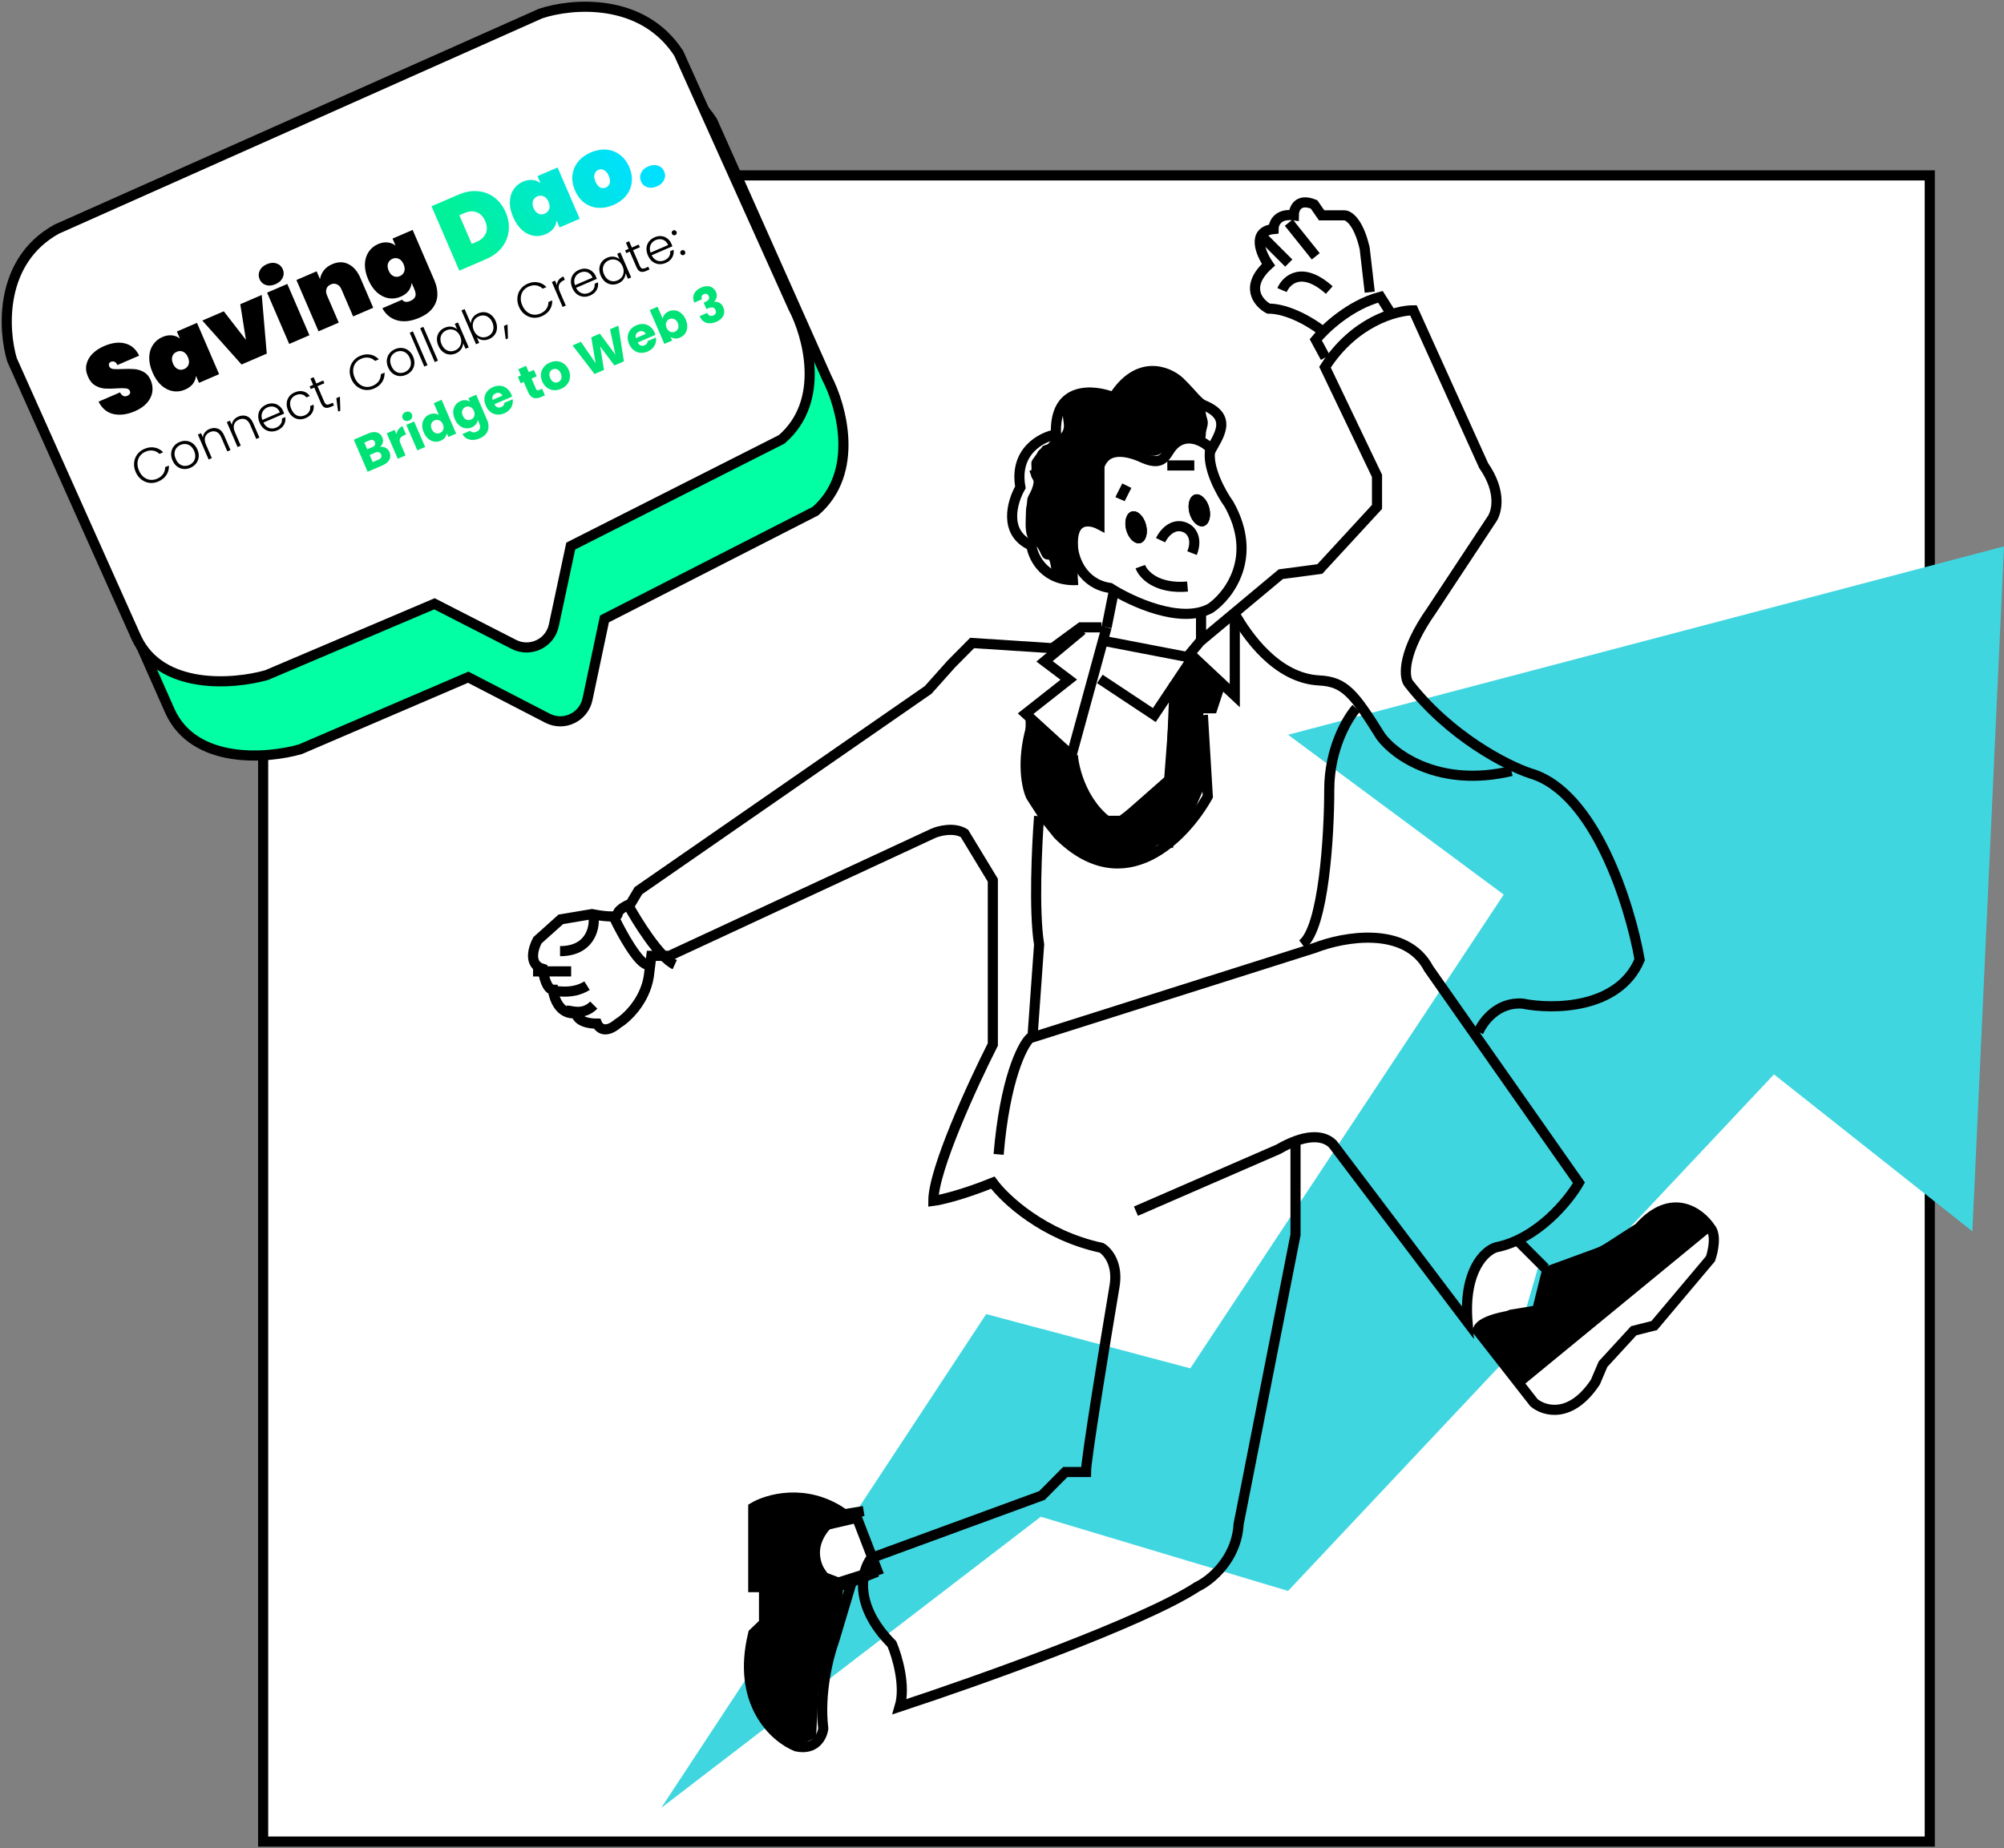 <svg width="297" height="274" viewBox="0 0 297 274" fill="none" xmlns="http://www.w3.org/2000/svg">
<rect x="0" y="0" width="297" height="274" fill="#808080" stroke="none"/>
<path d="M286 26H39V273H286V26Z" fill="white" stroke="black" stroke-width="1.5"/>
<path d="M146.152 194.808L98 268L154.248 224.846L190.895 235.846L262.91 159.269L292.313 182.538L297 81L190.895 108.923L222.854 132.615L176.407 202.846L146.152 194.808Z" fill="#40D6E0"/>
<path d="M44.507 111.073L69.389 100.392L81.149 106.47C83.568 107.721 86.507 106.318 87.073 103.642L89.586 91.749L120.851 75.769C127.443 70.028 124.728 60.222 122.547 56.037L105.582 17.96C100.153 9.546 89.694 10.486 85.143 12.008L13.403 44.296C4.872 49.058 5.432 59.325 6.779 63.864L25.198 105.447C28.818 113.339 39.579 112.486 44.507 111.073Z" fill="#02FFA4" stroke="black" stroke-width="1.5"/>
<path d="M39.507 100.082L64.389 89.507L76.149 95.525C78.568 96.763 81.507 95.374 82.073 92.725L84.586 80.949L115.851 65.127C122.443 59.444 119.728 49.735 117.547 45.591L100.582 7.892C95.153 -0.439 84.694 0.492 80.143 1.999L8.404 33.966C-0.128 38.681 0.432 48.847 1.779 53.341L20.198 94.511C23.818 102.326 34.579 101.481 39.507 100.082Z" fill="white" stroke="black" stroke-width="1.5"/>
<path d="M130 232.778L127 225L120.667 226.482L119 229.444L123 235L130 232.778Z" fill="white" stroke="black" stroke-width="1.5"/>
<path d="M120.579 222.733L124.631 224.565L122.053 226.03L120.579 228.228L120.947 232.99L125 235.189L124.631 238.485L121.315 250.208L120.947 257.535L118 259L114.316 256.436L111 251.308L111.369 243.248L113.211 241.05V235.555L111.369 235.189V223.832L114.684 222L120.579 222.733Z" fill="black"/>
<path d="M228 187.714L224.7 184L219.567 185.857L217 193.286L217.733 197L226.167 194.028L228 187.714Z" fill="white"/>
<path d="M253 182L225 205" stroke="black" stroke-width="1.5"/>
<path d="M201 105C199.666 106.506 197 111.022 197 117.043C197 123.692 196.2 137.592 193 140" stroke="black" stroke-width="1.5"/>
<path d="M154 121C153.667 125.271 153.2 135.054 154 140.024L153 154" stroke="black" stroke-width="1.5"/>
<path d="M183 91C184.772 94.159 189.15 100.556 195.528 100.872C199.324 101.06 200.691 102.846 204.639 109.164C206.663 111.929 213.37 116.825 224 114.298" stroke="black" stroke-width="1.5"/>
<path d="M174 101L175.313 105H179.687L181 101" stroke="black" stroke-width="1.5"/>
<path d="M174 106L173.273 115.6L166 122" stroke="black" stroke-width="1.5"/>
<path d="M178.272 106L179 118.06C175.726 123.964 166.702 133.662 156.806 123.713L154.987 121.452L152.803 118.06C152.197 116.804 151.348 113.01 152.803 107.885" stroke="black" stroke-width="1.5"/>
<path d="M159 112C159.244 114.839 161.122 121.056 166.683 123.207L174 125" stroke="black" stroke-width="1.5"/>
<path d="M163 100.647L171.077 106L176.846 97.353L183 103.118V92" stroke="black" stroke-width="1.5"/>
<path d="M196.42 53L195 50.375C196.301 48.75 200.039 45.2 204.58 44L206 46.25" stroke="black" stroke-width="1.5"/>
<path d="M195.87 49C194.494 47.916 190.991 45.748 187.989 45.748C186.488 44.934 184.387 42.495 187.989 39.242C186.863 37.616 185.437 34.282 188.74 33.957C188.74 33.144 189.34 31.599 191.742 31.924C191.742 30.976 192.342 29.322 194.744 30.298L195.87 31.924H199.247C199.873 31.924 201.348 32.9 202.249 36.803L203 43.308" stroke="black" stroke-width="1.5"/>
<path d="M187 35L191 39" stroke="black" stroke-width="1.5"/>
<path d="M191 33L195 38" stroke="black" stroke-width="1.5"/>
<path d="M190 43C190.648 41.491 192.955 39.378 197 43" stroke="black" stroke-width="1.5"/>
<path d="M178 91V95" stroke="black" stroke-width="1.5"/>
<path d="M219.107 153C219.75 151.466 221.959 148.474 225.659 148.781C230.155 149.676 239.917 149.625 243 142.261C241.587 134.208 236.371 117.409 226.814 114.649C223.346 113.498 214.868 109.203 208.702 101.225C208.06 100.203 207.855 96.624 212.171 90.487L221.034 77.064C221.805 76.042 222.653 72.999 219.878 69.011L209.473 46C206.904 46 200.687 47.687 196.371 54.437L204.078 70.545V75.147L195.6 84.351L189.819 85.118L177.873 95.089L175.946 97.39L164 95.089" stroke="black" stroke-width="1.5"/>
<path d="M179.234 67.136C180.452 64.781 182.887 61.92 178.422 60.07C177.475 59.677 176.799 58.499 174.769 56.536C173.011 54.966 168.6 53.239 165.029 58.892C162.052 57.714 156.18 57.164 156.505 64.388C154.341 64.781 150.255 66.901 151.229 72.24C150.011 74.333 148.631 78.992 152.853 80.877C153.123 82.709 154.882 86.294 159.752 85.981" stroke="black" stroke-width="1.5"/>
<path d="M168.349 179.548L189.464 170.366C193.15 168.223 195.991 168.071 197.527 169.601L217.491 196C216.877 188.348 220.051 185.415 221.715 184.905C227.857 183.68 232.465 178.018 234 175.34L211.732 143.584C208.354 137.156 199.063 138.866 194.84 140.524L152.607 153.914C151.455 155.062 148.922 160.112 148 171.131" stroke="black" stroke-width="1.5"/>
<path d="M128 224L122 225" stroke="black" stroke-width="1.5"/>
<path d="M130 233L125 235" stroke="black" stroke-width="1.5"/>
<path d="M122.01 233.761C118.818 229.191 122.542 225.51 124.803 224.241C119.377 220.586 113.764 222.21 111.636 223.48V235.284H113.232V240.615L111.636 242.138C109.083 252.496 114.829 257.623 118.02 258.892C120.893 259.502 121.877 257.37 122.01 256.227C121.372 251.048 122.808 245.438 123.606 243.281L126 235.284L122.01 233.761Z" stroke="black" stroke-width="1.5"/>
<path d="M162.942 69.098C164.117 65.711 168.035 67.216 169.602 67.969C172.344 69.098 172.736 67.518 173.52 66.464C175.478 63.83 178.351 65.335 179.396 66.464C178.769 69.174 180.963 73.112 182.138 74.743C186.527 82.57 182.138 88.29 179.396 90.171C175.008 92.58 167.643 89.168 164.509 87.161C160.434 86.559 159.155 82.896 159.024 81.14C158.711 76.624 161.506 77.001 162.942 77.753V72.861V69.098Z" stroke="black" stroke-width="1.5"/>
<path d="M160.4 93.388L154.801 98.041L158.4 100.755L152 105.796L158.801 112L164 93" stroke="black" stroke-width="1.5"/>
<path d="M79 144H84.647M81.353 146.823C82.294 146.823 84.741 147.53 87 146.117" stroke="black" stroke-width="1.5"/>
<path d="M84 149.8C84.667 149.8 86.4 150.6 88 149" stroke="black" stroke-width="1.5"/>
<path d="M91 136C92.111 138.334 94.667 143 96 143" stroke="black" stroke-width="1.5"/>
<path d="M93 134C94.4 136.571 97.759 141.971 100 143" stroke="black" stroke-width="1.5"/>
<path d="M87.98 136C88.145 137.667 87.381 141 83 141" stroke="black" stroke-width="1.5"/>
<path d="M165 88L164 93" stroke="black" stroke-width="1.5"/>
<path d="M163.244 93H160.177L155.959 96.092L144.073 95.319L141.006 98.411L137.556 102.276L94.614 132.034L93.464 133.966C92.825 134.224 91.546 134.894 91.546 135.512C91.546 136.131 88.991 135.77 87.713 135.512L83.112 136.285L79.662 139.377C79.023 140.537 78.281 143.01 80.428 143.628C80.556 144.659 81.042 146.72 81.962 146.72C82.09 148.008 82.959 150.508 85.412 150.198C85.412 150.714 86.026 151.744 88.479 151.744C88.736 152.388 89.706 153.29 91.546 151.744C92.825 150.971 95.534 148.498 96.148 144.788L96.531 141.696H99.215L138.323 123.531C139.217 123.145 141.39 122.604 142.924 123.531L147.141 130.488V154.836C144.202 160.633 138.323 173.387 138.323 178.024C139.345 177.895 142.54 177.174 147.141 175.319C148.93 177.766 154.656 183.126 163.244 184.981C164.139 185.496 165.775 187.377 165.161 190.778C163.755 199.151 160.944 216.362 160.944 218.217H157.877L154.426 221.695L129.121 230.971C127.715 232.774 126.36 237.85 132.188 243.724C132.955 245.528 134.259 249.908 133.338 253C144.713 249.264 169.455 240.478 177.431 235.222C179.347 234.32 183.258 231.203 183.565 225.947L192 183.048V168.749" stroke="black" stroke-width="1.5"/>
<path d="M225 184L229 188" stroke="black" stroke-width="1.5"/>
<path d="M242.883 182.03C247.735 176.543 251.981 179.743 253.497 182.03C254.408 183.092 253.877 185.52 253.497 186.601L245.158 196.508L242.124 197.271L237.576 202.223L236.438 204.891C232.799 210.377 228.856 209.209 227.34 207.939L219 197.271C219.303 195.441 224.939 194.73 227.719 194.603L229.235 188.507L237.576 185.459L242.883 182.03Z" stroke="black" stroke-width="1.5"/>
<path d="M178.524 65.213C178.433 65.397 178.054 65.938 177.868 65.983C177.37 65.716 176.722 65.381 176.198 65.099C175.934 64.957 175.444 64.977 175.154 65.025C174.633 65.111 174.291 65.512 173.84 65.762C173.444 65.981 173.142 66.192 172.829 66.528C172.552 66.826 172.288 67.093 171.942 67.29C171.218 67.703 170.481 67.565 169.699 67.522C169.367 67.504 169.053 67.33 168.722 67.33C168.465 67.33 168.146 67.295 167.887 67.262C167.308 67.189 166.789 67.009 166.195 67.009C165.754 67.009 165.332 67.02 164.896 67.07C164.526 67.111 163.918 67.189 163.723 67.586C163.113 68.833 163.081 70.317 163.081 71.704C163.081 72.631 163.021 73.568 163.021 74.484C163.021 75.223 162.734 76.04 162.544 76.742C162.445 77.11 162.362 77.609 162.187 77.939C162.131 78.045 161.752 77.911 161.65 77.911C161.235 77.911 160.856 77.719 160.431 77.719C159.919 77.719 159.617 78.14 159.431 78.617C159.309 78.926 159.418 79.284 159.441 79.603C159.482 80.215 159.503 80.824 159.503 81.438C159.503 82.488 159.53 83.485 159.669 84.516C159.682 84.612 159.762 85.504 159.649 85.539C159.443 85.602 159.185 85.772 159 85.899C158.846 86.004 158.677 86.022 158.49 85.977C158.097 85.883 157.693 85.812 157.311 85.685C156.981 85.575 156.562 85.602 156.257 85.414C155.76 85.109 155.728 82.956 155.403 82.956C154.333 82.956 154.399 82.064 153.793 81.21C153.582 80.914 153.213 80.686 152.915 80.508C152.604 80.323 152.441 79.975 152.302 79.642C151.832 78.519 152.051 76.931 152.051 75.745C152.051 75.234 152.23 74.733 152.23 74.224C152.23 73.668 152.729 73.037 152.912 72.531L152.917 72.517C153.049 72.152 153.17 71.818 153.184 71.42C153.194 71.131 152.806 70.768 152.806 70.475C152.806 70.344 152.326 69.549 152.806 69.77C152.993 69.409 152.737 68.736 152.912 68.36C153.121 67.91 153.591 67.463 153.793 67.009C153.924 66.714 154.325 66.535 154.445 66.246C154.566 65.953 155.242 66.004 155.403 65.726C155.582 65.418 156.002 65.042 156.314 64.893C156.97 64.579 157.482 64.269 157.652 63.45C157.809 62.691 157.242 61.299 157.652 60.606C158.157 59.752 159.361 59.376 160.015 58.672C160.429 58.227 161.399 58.672 161.948 58.672C162.498 58.672 163.016 58.48 163.571 58.48C163.917 58.48 164.271 58.544 164.631 58.544C164.992 58.544 165.207 58.565 165.495 58.323C165.808 58.062 166.132 57.764 166.42 57.454C166.739 57.111 167.024 56.74 167.344 56.396C167.841 55.861 168.42 55.561 169.043 55.259C169.78 54.902 170.659 54.989 171.428 55.081C171.824 55.128 172.325 55.367 172.68 55.558C172.952 55.704 173.378 55.971 173.664 56.039C174 56.12 174.283 56.513 174.515 56.763C174.732 56.996 174.872 57.311 175.091 57.546C175.304 57.775 175.548 57.988 175.751 58.223C176.082 58.606 176.538 58.937 176.973 59.171C177.312 59.353 177.546 59.611 177.837 59.855C178.105 60.079 178.25 60.194 178.464 60.468C178.674 60.736 178.697 61.351 178.792 61.69C178.887 62.032 179 62.322 179 62.68C179 63.258 178.702 63.79 178.702 64.38C178.702 64.683 178.656 64.943 178.524 65.213Z" fill="black"/>
<path d="M225.927 205L254 181.889L252.177 180.806L249.625 179L245.615 179.361L241.969 182.25L235.771 185.5L229.208 188.028L228.114 193.445L223.74 194.167L219 196.334L225.927 205Z" fill="black"/>
<path d="M175.167 105L174 100.882L175.555 98L177.889 98.412L181 100.882L179.445 105H175.167Z" fill="black"/>
<path d="M172.745 115.826L173.316 102L179 102.945L177.846 107.97L178.526 116.611L176.145 122.109L172.065 124.858L169.13 127.214L165.943 128L161.182 127.214L156.421 124.073L152 116.611V111.112V105.309L158.121 111.898L162.202 120.931H165.943L172.745 115.826Z" fill="black"/>
<path d="M169.002 80.506C169.81 80.289 170.185 79.065 169.838 77.772C169.491 76.478 168.555 75.605 167.747 75.822C166.938 76.038 166.564 77.263 166.91 78.556C167.257 79.85 168.193 80.723 169.002 80.506Z" fill="black"/>
<path d="M169.002 80.506C169.81 80.289 170.185 79.065 169.838 77.772C169.491 76.478 168.555 75.605 167.747 75.822C166.938 76.038 166.564 77.263 166.91 78.556C167.257 79.85 168.193 80.723 169.002 80.506Z" fill="black"/>
<path d="M178.371 77.996C179.18 77.779 179.554 76.555 179.208 75.261C178.861 73.968 177.925 73.095 177.116 73.311C176.308 73.528 175.933 74.752 176.28 76.046C176.627 77.339 177.563 78.212 178.371 77.996Z" fill="black"/>
<path d="M178.371 77.996C179.18 77.779 179.554 76.555 179.208 75.261C178.861 73.968 177.925 73.095 177.116 73.311C176.308 73.528 175.933 74.752 176.28 76.046C176.627 77.339 177.563 78.212 178.371 77.996Z" fill="black"/>
<path d="M172 80.079C172.458 79.104 173.847 77.371 175.737 78.234C176.424 78.538 177.571 79.719 176.666 82" stroke="black" stroke-width="1.5"/>
<path d="M166 74C166.222 73.484 166.417 73.187 167 72" stroke="black" stroke-width="1.5"/>
<path d="M173 69C173.423 69 175.546 69 177 69" stroke="black" stroke-width="1.5"/>
<path d="M169 84C169.412 85.148 171.388 87.347 176 86.953" stroke="black" stroke-width="1.5"/>
<path d="M19.999 60.958C18.857 61.45 17.799 61.592 16.824 61.383C15.854 61.162 15.115 60.548 14.606 59.541L17.789 58.169C18.07 58.698 18.431 58.867 18.872 58.678C19.033 58.608 19.153 58.514 19.23 58.395C19.312 58.264 19.318 58.117 19.248 57.956C19.151 57.731 18.952 57.603 18.651 57.573C18.347 57.534 17.899 57.535 17.309 57.576C16.605 57.624 16.006 57.632 15.512 57.599C15.027 57.563 14.556 57.409 14.098 57.137C13.64 56.866 13.281 56.418 13.023 55.794C12.755 55.173 12.686 54.58 12.815 54.012C12.948 53.432 13.241 52.912 13.693 52.451C14.153 51.986 14.729 51.604 15.422 51.306C16.59 50.802 17.633 50.672 18.549 50.917C19.473 51.158 20.165 51.761 20.623 52.725L17.4 54.115C17.275 53.849 17.124 53.685 16.948 53.622C16.772 53.559 16.594 53.567 16.414 53.644C16.288 53.699 16.204 53.788 16.162 53.913C16.116 54.029 16.126 54.163 16.192 54.316C16.285 54.532 16.479 54.661 16.775 54.704C17.076 54.734 17.529 54.736 18.136 54.709C18.835 54.674 19.423 54.677 19.899 54.717C20.383 54.753 20.849 54.893 21.296 55.138C21.742 55.383 22.086 55.784 22.326 56.341C22.578 56.925 22.661 57.513 22.575 58.105C22.485 58.687 22.221 59.227 21.785 59.724C21.349 60.221 20.754 60.633 19.999 60.958ZM22.607 55.212C22.262 54.412 22.099 53.662 22.116 52.961C22.139 52.248 22.323 51.635 22.668 51.124C23.009 50.604 23.476 50.216 24.069 49.961C24.564 49.748 25.035 49.667 25.484 49.718C25.929 49.761 26.321 49.917 26.661 50.187L26.214 49.148L29.194 47.863L32.472 55.469L29.492 56.754L29.045 55.716C29.007 56.148 28.853 56.544 28.582 56.906C28.308 57.259 27.924 57.542 27.429 57.755C26.836 58.011 26.235 58.089 25.627 57.989C25.015 57.879 24.443 57.593 23.913 57.128C23.387 56.651 22.952 56.013 22.607 55.212ZM27.853 52.951C27.678 52.547 27.439 52.276 27.136 52.141C26.832 52.005 26.518 52.007 26.195 52.147C25.871 52.286 25.654 52.513 25.544 52.827C25.435 53.141 25.467 53.5 25.641 53.904C25.816 54.309 26.055 54.579 26.358 54.715C26.662 54.85 26.976 54.848 27.299 54.709C27.623 54.569 27.84 54.343 27.95 54.029C28.059 53.715 28.027 53.356 27.853 52.951ZM36.447 50.382L35.609 45.098L38.791 43.726L39.535 52.425L35.799 54.035L29.985 47.522L33.168 46.15L36.447 50.382ZM40.834 42.126C40.313 42.351 39.835 42.392 39.4 42.248C38.965 42.105 38.657 41.823 38.475 41.4C38.289 40.969 38.293 40.546 38.487 40.131C38.678 39.708 39.034 39.384 39.556 39.159C40.068 38.938 40.544 38.904 40.982 39.056C41.417 39.199 41.727 39.486 41.913 39.918C42.096 40.34 42.089 40.759 41.895 41.173C41.7 41.587 41.347 41.905 40.834 42.126ZM42.579 42.093L45.858 49.699L42.864 50.99L39.586 43.384L42.579 42.093ZM49.235 39.16C50.107 38.785 50.912 38.784 51.649 39.159C52.396 39.53 52.984 40.215 53.414 41.213L55.315 45.623L52.335 46.907L50.597 42.875C50.442 42.516 50.221 42.275 49.934 42.154C49.652 42.019 49.349 42.022 49.026 42.161C48.693 42.305 48.479 42.525 48.383 42.822C48.283 43.11 48.311 43.434 48.466 43.794L50.204 47.826L47.21 49.116L43.932 41.511L46.925 40.22L47.425 41.38C47.504 40.919 47.688 40.493 47.978 40.102C48.277 39.707 48.696 39.393 49.235 39.16ZM56.032 36.183C56.526 35.97 56.998 35.889 57.446 35.941C57.891 35.983 58.284 36.139 58.623 36.409L58.176 35.37L61.156 34.086L64.377 41.557C64.683 42.267 64.832 42.97 64.823 43.667C64.814 44.364 64.593 45.014 64.16 45.616C63.735 46.215 63.069 46.71 62.161 47.101C60.939 47.628 59.844 47.759 58.876 47.494C57.922 47.233 57.184 46.635 56.663 45.697L59.603 44.43C59.854 44.791 60.263 44.849 60.829 44.605C61.18 44.454 61.415 44.246 61.536 43.981C61.656 43.715 61.61 43.336 61.396 42.841L61.007 41.938C60.969 42.37 60.815 42.767 60.545 43.128C60.27 43.481 59.886 43.764 59.392 43.977C58.798 44.233 58.197 44.311 57.589 44.211C56.977 44.101 56.406 43.815 55.875 43.35C55.349 42.873 54.914 42.235 54.569 41.434C54.224 40.634 54.061 39.884 54.079 39.183C54.102 38.47 54.285 37.858 54.63 37.346C54.971 36.826 55.438 36.438 56.032 36.183ZM59.815 39.173C59.641 38.769 59.402 38.498 59.098 38.363C58.794 38.227 58.481 38.229 58.157 38.369C57.834 38.508 57.617 38.735 57.507 39.049C57.397 39.363 57.429 39.722 57.604 40.127C57.778 40.531 58.017 40.801 58.321 40.937C58.624 41.072 58.938 41.071 59.262 40.931C59.585 40.791 59.802 40.565 59.912 40.251C60.022 39.937 59.99 39.578 59.815 39.173ZM20.107 69.966C19.907 69.501 19.829 69.041 19.875 68.588C19.919 68.13 20.073 67.724 20.337 67.368C20.6 67.009 20.948 66.736 21.382 66.549C21.91 66.321 22.416 66.252 22.9 66.344C23.387 66.429 23.814 66.662 24.183 67.044L23.627 67.284C23.353 67.022 23.038 66.861 22.68 66.801C22.326 66.739 21.953 66.792 21.56 66.962C21.212 67.112 20.933 67.328 20.723 67.612C20.518 67.893 20.402 68.221 20.377 68.597C20.349 68.967 20.422 69.354 20.595 69.756C20.768 70.158 20.999 70.476 21.288 70.71C21.576 70.945 21.893 71.084 22.239 71.128C22.589 71.17 22.938 71.116 23.286 70.966C23.679 70.796 23.975 70.564 24.175 70.269C24.377 69.968 24.478 69.63 24.477 69.255L25.032 69.016C25.055 69.542 24.931 70.01 24.659 70.422C24.386 70.834 23.988 71.153 23.464 71.379C23.031 71.566 22.594 71.634 22.154 71.582C21.712 71.526 21.311 71.359 20.95 71.081C20.589 70.803 20.308 70.431 20.107 69.966ZM28.216 69.347C27.868 69.497 27.521 69.555 27.175 69.522C26.831 69.483 26.517 69.356 26.231 69.142C25.949 68.921 25.725 68.618 25.559 68.235C25.394 67.851 25.331 67.481 25.371 67.127C25.409 66.768 25.535 66.451 25.749 66.177C25.96 65.898 26.24 65.683 26.588 65.534C26.936 65.384 27.284 65.327 27.632 65.365C27.983 65.396 28.299 65.522 28.582 65.743C28.867 65.957 29.093 66.256 29.258 66.64C29.422 67.019 29.485 67.389 29.447 67.748C29.409 68.107 29.281 68.427 29.065 68.708C28.847 68.984 28.564 69.197 28.216 69.347ZM28.038 68.934C28.282 68.829 28.484 68.677 28.645 68.479C28.804 68.276 28.899 68.037 28.93 67.762C28.964 67.479 28.911 67.175 28.77 66.85C28.63 66.525 28.449 66.279 28.227 66.112C28.004 65.941 27.765 65.846 27.51 65.827C27.253 65.804 27.003 65.845 26.759 65.95C26.515 66.055 26.314 66.209 26.155 66.411C25.994 66.609 25.899 66.848 25.87 67.129C25.843 67.403 25.9 67.702 26.04 68.027C26.18 68.353 26.36 68.602 26.579 68.775C26.801 68.942 27.038 69.038 27.29 69.063C27.545 69.082 27.794 69.039 28.038 68.934ZM31.031 63.602C31.473 63.412 31.894 63.394 32.293 63.548C32.69 63.699 33 64.034 33.224 64.553L34.159 66.721L33.691 66.922L32.78 64.809C32.607 64.407 32.373 64.143 32.078 64.019C31.788 63.892 31.469 63.904 31.121 64.054C30.764 64.207 30.528 64.443 30.413 64.76C30.298 65.078 30.335 65.455 30.524 65.894L31.394 67.912L30.92 68.117L29.326 64.418L29.8 64.213L30.071 64.843C30.091 64.567 30.187 64.322 30.358 64.109C30.526 63.892 30.751 63.723 31.031 63.602ZM35.318 61.754C35.761 61.563 36.181 61.545 36.58 61.7C36.977 61.851 37.287 62.185 37.511 62.705L38.446 64.873L37.978 65.074L37.067 62.961C36.894 62.559 36.66 62.295 36.365 62.171C36.075 62.044 35.756 62.056 35.408 62.206C35.051 62.359 34.815 62.595 34.7 62.912C34.586 63.23 34.623 63.607 34.811 64.045L35.682 66.064L35.207 66.269L33.613 62.57L34.087 62.365L34.359 62.995C34.379 62.719 34.474 62.474 34.645 62.261C34.814 62.044 35.038 61.875 35.318 61.754ZM41.963 60.939C42.033 61.101 42.082 61.227 42.11 61.317L39.041 62.64C39.175 62.914 39.346 63.124 39.553 63.271C39.761 63.417 39.987 63.499 40.23 63.517C40.472 63.531 40.71 63.487 40.945 63.386C41.252 63.254 41.477 63.068 41.621 62.829C41.769 62.589 41.822 62.328 41.781 62.045L42.282 61.829C42.348 62.23 42.281 62.609 42.082 62.968C41.886 63.32 41.564 63.593 41.117 63.786C40.769 63.936 40.425 63.993 40.083 63.958C39.739 63.919 39.427 63.791 39.146 63.575C38.868 63.352 38.646 63.048 38.481 62.665C38.315 62.281 38.247 61.911 38.276 61.556C38.305 61.2 38.424 60.887 38.633 60.614C38.843 60.342 39.123 60.13 39.476 59.978C39.828 59.826 40.168 59.771 40.496 59.811C40.829 59.85 41.122 59.97 41.375 60.172C41.63 60.367 41.826 60.623 41.963 60.939ZM41.476 61.133C41.361 60.855 41.204 60.645 41.003 60.501C40.806 60.355 40.587 60.276 40.345 60.262C40.104 60.248 39.865 60.292 39.631 60.393C39.278 60.545 39.027 60.788 38.876 61.12C38.724 61.453 38.724 61.831 38.874 62.254L41.476 61.133ZM42.695 60.848C42.53 60.464 42.462 60.097 42.493 59.746C42.522 59.391 42.639 59.078 42.844 58.807C43.047 58.532 43.322 58.32 43.67 58.17C44.126 57.974 44.55 57.925 44.941 58.024C45.336 58.121 45.66 58.346 45.914 58.697L45.406 58.916C45.227 58.677 45 58.529 44.724 58.471C44.45 58.407 44.157 58.442 43.845 58.577C43.597 58.684 43.398 58.837 43.248 59.035C43.097 59.234 43.012 59.471 42.992 59.748C42.975 60.018 43.036 60.315 43.176 60.641C43.316 60.966 43.492 61.217 43.702 61.394C43.917 61.569 44.148 61.67 44.395 61.698C44.643 61.725 44.891 61.685 45.139 61.578C45.451 61.444 45.678 61.257 45.822 61.019C45.968 60.773 46.014 60.502 45.961 60.203L46.469 59.984C46.546 60.401 46.486 60.788 46.287 61.147C46.088 61.506 45.763 61.783 45.311 61.978C44.964 62.128 44.621 62.184 44.284 62.147C43.945 62.106 43.637 61.976 43.361 61.758C43.083 61.535 42.861 61.232 42.695 60.848ZM47.059 57.248L48.049 59.544C48.146 59.77 48.256 59.908 48.379 59.956C48.502 60.005 48.672 59.983 48.888 59.889L49.322 59.703L49.497 60.109L48.989 60.328C48.655 60.472 48.373 60.502 48.144 60.419C47.914 60.331 47.721 60.109 47.568 59.752L46.578 57.455L46.063 57.677L45.89 57.277L46.405 57.055L46.005 56.127L46.486 55.92L46.886 56.848L47.903 56.41L48.075 56.81L47.059 57.248ZM50.374 58.799L50.435 60.878L50.109 61.018L49.846 59.027L50.374 58.799ZM52.071 56.188C51.87 55.723 51.792 55.263 51.838 54.81C51.882 54.352 52.036 53.945 52.3 53.59C52.563 53.23 52.911 52.957 53.345 52.77C53.873 52.542 54.38 52.474 54.864 52.566C55.35 52.651 55.777 52.884 56.146 53.266L55.59 53.506C55.316 53.243 55.001 53.082 54.643 53.022C54.289 52.961 53.916 53.014 53.523 53.184C53.175 53.334 52.897 53.55 52.687 53.834C52.481 54.115 52.366 54.443 52.34 54.818C52.312 55.189 52.385 55.576 52.558 55.978C52.732 56.38 52.962 56.698 53.251 56.932C53.54 57.167 53.857 57.306 54.202 57.35C54.552 57.392 54.901 57.338 55.249 57.188C55.642 57.018 55.938 56.786 56.138 56.491C56.34 56.19 56.441 55.852 56.44 55.477L56.996 55.238C57.019 55.763 56.894 56.232 56.622 56.644C56.349 57.056 55.951 57.375 55.427 57.601C54.994 57.788 54.557 57.856 54.117 57.804C53.675 57.748 53.274 57.581 52.913 57.303C52.552 57.025 52.271 56.653 52.071 56.188ZM60.179 55.569C59.831 55.719 59.484 55.777 59.138 55.744C58.794 55.705 58.48 55.578 58.194 55.364C57.912 55.143 57.688 54.84 57.522 54.456C57.357 54.072 57.294 53.703 57.334 53.349C57.372 52.989 57.498 52.673 57.712 52.398C57.924 52.12 58.203 51.905 58.551 51.755C58.899 51.605 59.247 51.549 59.595 51.587C59.946 51.617 60.263 51.743 60.545 51.964C60.831 52.179 61.056 52.478 61.221 52.862C61.385 53.241 61.448 53.611 61.41 53.97C61.372 54.329 61.245 54.649 61.028 54.929C60.81 55.206 60.527 55.419 60.179 55.569ZM60.001 55.156C60.245 55.05 60.447 54.899 60.608 54.701C60.767 54.498 60.862 54.259 60.893 53.983C60.927 53.701 60.874 53.397 60.734 53.072C60.593 52.747 60.412 52.501 60.191 52.334C59.967 52.163 59.728 52.068 59.473 52.049C59.217 52.026 58.967 52.066 58.723 52.172C58.479 52.277 58.277 52.431 58.118 52.633C57.957 52.831 57.862 53.07 57.833 53.35C57.806 53.624 57.863 53.924 58.003 54.249C58.144 54.574 58.323 54.824 58.542 54.997C58.764 55.164 59.001 55.26 59.253 55.285C59.508 55.304 59.757 55.261 60.001 55.156ZM61.196 49.121L63.358 54.134L62.883 54.339L60.722 49.325L61.196 49.121ZM62.745 48.453L64.906 53.467L64.431 53.671L62.27 48.658L62.745 48.453ZM64.963 51.241C64.799 50.862 64.731 50.498 64.757 50.149C64.786 49.794 64.9 49.482 65.101 49.213C65.304 48.938 65.574 48.728 65.913 48.582C66.266 48.43 66.603 48.381 66.926 48.434C67.254 48.486 67.528 48.614 67.75 48.818L67.4 48.005L67.874 47.801L69.469 51.5L68.995 51.704L68.641 50.885C68.633 51.188 68.536 51.479 68.35 51.757C68.168 52.029 67.9 52.24 67.548 52.392C67.213 52.536 66.877 52.588 66.538 52.547C66.203 52.503 65.897 52.37 65.618 52.147C65.345 51.923 65.126 51.62 64.963 51.241ZM68.197 49.855C68.069 49.557 67.895 49.321 67.675 49.148C67.456 48.974 67.214 48.873 66.949 48.842C66.689 48.81 66.432 48.848 66.179 48.957C65.917 49.07 65.708 49.23 65.551 49.437C65.394 49.644 65.303 49.887 65.278 50.165C65.256 50.437 65.311 50.727 65.444 51.034C65.574 51.336 65.748 51.578 65.964 51.757C66.184 51.931 66.424 52.033 66.684 52.066C66.942 52.094 67.202 52.051 67.464 51.938C67.717 51.829 67.921 51.669 68.077 51.457C68.236 51.244 68.329 50.998 68.353 50.719C68.378 50.441 68.326 50.153 68.197 49.855ZM69.778 47.952C69.789 47.642 69.886 47.352 70.069 47.08C70.256 46.806 70.523 46.594 70.871 46.445C71.21 46.299 71.547 46.247 71.881 46.29C72.214 46.329 72.517 46.461 72.791 46.686C73.067 46.904 73.287 47.203 73.45 47.582C73.614 47.962 73.681 48.329 73.652 48.684C73.628 49.038 73.514 49.352 73.311 49.627C73.113 49.9 72.847 50.108 72.513 50.252C72.16 50.404 71.821 50.456 71.496 50.409C71.173 50.356 70.897 50.225 70.668 50.019L71.019 50.832L70.552 51.033L68.39 46.02L68.858 45.818L69.778 47.952ZM72.969 47.79C72.837 47.483 72.662 47.245 72.445 47.076C72.23 46.901 71.993 46.799 71.735 46.771C71.477 46.743 71.216 46.786 70.954 46.899C70.701 47.008 70.495 47.169 70.335 47.383C70.18 47.594 70.09 47.839 70.066 48.117C70.041 48.396 70.093 48.684 70.222 48.982C70.35 49.28 70.524 49.516 70.743 49.689C70.963 49.862 71.203 49.965 71.463 49.998C71.728 50.028 71.987 49.989 72.24 49.88C72.501 49.767 72.711 49.607 72.868 49.4C73.023 49.188 73.111 48.944 73.131 48.668C73.154 48.385 73.1 48.092 72.969 47.79ZM75.218 48.09L75.279 50.169L74.954 50.309L74.69 48.318L75.218 48.09ZM76.915 45.478C76.714 45.013 76.636 44.554 76.682 44.1C76.726 43.642 76.88 43.236 77.144 42.881C77.407 42.521 77.755 42.248 78.189 42.061C78.718 41.833 79.224 41.765 79.708 41.856C80.194 41.941 80.621 42.175 80.99 42.557L80.434 42.796C80.16 42.534 79.845 42.373 79.487 42.313C79.133 42.251 78.76 42.305 78.367 42.474C78.019 42.624 77.74 42.841 77.531 43.124C77.325 43.405 77.21 43.734 77.184 44.109C77.156 44.48 77.229 44.866 77.402 45.268C77.576 45.67 77.807 45.988 78.095 46.223C78.384 46.457 78.701 46.596 79.046 46.64C79.396 46.682 79.745 46.628 80.093 46.478C80.486 46.309 80.782 46.077 80.982 45.782C81.184 45.48 81.285 45.142 81.284 44.768L81.84 44.528C81.863 45.054 81.738 45.523 81.466 45.935C81.193 46.347 80.795 46.666 80.271 46.892C79.838 47.078 79.401 47.146 78.961 47.095C78.519 47.039 78.118 46.872 77.757 46.594C77.396 46.315 77.115 45.944 76.915 45.478ZM82.543 42.257C82.548 41.982 82.629 41.735 82.787 41.517C82.949 41.297 83.186 41.12 83.498 40.986L83.711 41.48L83.582 41.536C83.239 41.684 83.003 41.895 82.875 42.17C82.748 42.444 82.777 42.799 82.964 43.232L83.855 45.299L83.38 45.503L81.786 41.804L82.26 41.599L82.543 42.257ZM88.303 40.963C88.373 41.126 88.422 41.252 88.45 41.342L85.381 42.664C85.515 42.939 85.686 43.149 85.894 43.295C86.101 43.441 86.327 43.523 86.57 43.542C86.812 43.555 87.05 43.511 87.285 43.41C87.592 43.278 87.817 43.092 87.961 42.854C88.109 42.613 88.162 42.352 88.121 42.07L88.622 41.854C88.688 42.254 88.621 42.633 88.422 42.992C88.226 43.345 87.904 43.617 87.457 43.81C87.109 43.96 86.765 44.017 86.423 43.983C86.079 43.943 85.767 43.816 85.486 43.599C85.208 43.376 84.986 43.073 84.821 42.689C84.655 42.305 84.587 41.935 84.616 41.58C84.645 41.225 84.764 40.911 84.974 40.639C85.183 40.366 85.464 40.154 85.816 40.002C86.168 39.85 86.508 39.795 86.837 39.836C87.169 39.874 87.462 39.994 87.715 40.196C87.971 40.391 88.166 40.647 88.303 40.963ZM87.816 41.157C87.702 40.879 87.544 40.669 87.343 40.525C87.146 40.38 86.927 40.3 86.686 40.286C86.444 40.273 86.206 40.316 85.971 40.418C85.619 40.569 85.367 40.812 85.216 41.145C85.065 41.478 85.064 41.856 85.214 42.278L87.816 41.157ZM89.032 40.865C88.869 40.486 88.8 40.122 88.827 39.773C88.856 39.418 88.97 39.106 89.171 38.837C89.374 38.563 89.644 38.352 89.983 38.206C90.335 38.054 90.673 38.005 90.996 38.059C91.324 38.11 91.598 38.238 91.82 38.443L91.47 37.63L91.944 37.425L93.539 41.124L93.064 41.329L92.711 40.509C92.703 40.812 92.606 41.103 92.42 41.381C92.237 41.653 91.97 41.865 91.618 42.017C91.283 42.161 90.947 42.212 90.608 42.171C90.273 42.128 89.966 41.995 89.688 41.772C89.415 41.547 89.196 41.245 89.032 40.865ZM92.267 39.479C92.139 39.181 91.965 38.945 91.746 38.772C91.526 38.599 91.284 38.497 91.019 38.467C90.759 38.434 90.502 38.472 90.249 38.581C89.987 38.694 89.778 38.854 89.621 39.061C89.463 39.268 89.373 39.511 89.348 39.789C89.326 40.061 89.381 40.351 89.514 40.658C89.644 40.961 89.818 41.202 90.034 41.382C90.254 41.555 90.493 41.658 90.754 41.69C91.012 41.718 91.272 41.675 91.534 41.562C91.787 41.453 91.991 41.293 92.147 41.082C92.306 40.868 92.398 40.622 92.423 40.344C92.448 40.065 92.396 39.777 92.267 39.479ZM93.816 37.092L94.806 39.389C94.903 39.615 95.013 39.752 95.136 39.801C95.259 39.85 95.428 39.828 95.645 39.734L96.079 39.547L96.254 39.954L95.746 40.173C95.412 40.317 95.13 40.347 94.901 40.264C94.671 40.176 94.478 39.953 94.325 39.596L93.335 37.3L92.82 37.522L92.647 37.122L93.162 36.9L92.762 35.972L93.243 35.764L93.643 36.693L94.66 36.255L94.832 36.654L93.816 37.092ZM99.504 36.135C99.574 36.297 99.623 36.423 99.651 36.513L96.582 37.836C96.716 38.11 96.887 38.32 97.095 38.467C97.303 38.613 97.528 38.695 97.772 38.713C98.013 38.727 98.251 38.683 98.486 38.582C98.793 38.449 99.019 38.264 99.162 38.025C99.31 37.785 99.364 37.523 99.322 37.241L99.824 37.025C99.889 37.425 99.823 37.805 99.624 38.164C99.427 38.516 99.106 38.789 98.659 38.981C98.311 39.131 97.966 39.189 97.624 39.154C97.281 39.115 96.969 38.987 96.688 38.771C96.41 38.548 96.188 38.244 96.022 37.86C95.857 37.477 95.788 37.107 95.817 36.752C95.846 36.396 95.966 36.083 96.175 35.81C96.384 35.538 96.665 35.326 97.017 35.174C97.37 35.022 97.71 34.966 98.038 35.007C98.371 35.046 98.663 35.166 98.916 35.367C99.172 35.563 99.368 35.818 99.504 36.135ZM99.017 36.328C98.903 36.051 98.745 35.84 98.544 35.697C98.347 35.551 98.128 35.472 97.887 35.458C97.645 35.444 97.407 35.488 97.172 35.589C96.82 35.741 96.568 35.983 96.417 36.316C96.266 36.649 96.266 37.027 96.416 37.45L99.017 36.328ZM101.347 37.799C101.247 37.841 101.149 37.844 101.052 37.805C100.96 37.764 100.892 37.695 100.849 37.595C100.807 37.496 100.803 37.401 100.839 37.31C100.878 37.214 100.947 37.144 101.046 37.101C101.141 37.06 101.234 37.06 101.327 37.1C101.422 37.134 101.491 37.201 101.534 37.3C101.576 37.4 101.579 37.498 101.54 37.595C101.506 37.69 101.442 37.758 101.347 37.799ZM100.076 34.852C99.977 34.894 99.879 34.896 99.782 34.858C99.689 34.817 99.622 34.748 99.579 34.648C99.536 34.549 99.533 34.454 99.569 34.363C99.607 34.266 99.676 34.197 99.776 34.154C99.87 34.113 99.964 34.112 100.056 34.153C100.151 34.187 100.22 34.254 100.263 34.353C100.306 34.453 100.308 34.551 100.27 34.648C100.236 34.743 100.171 34.811 100.076 34.852Z" fill="black"/>
<path d="M67.933 28.861C68.931 28.431 69.89 28.258 70.811 28.341C71.741 28.42 72.563 28.732 73.277 29.276C73.992 29.821 74.547 30.552 74.942 31.469C75.334 32.377 75.484 33.282 75.393 34.185C75.303 35.088 74.971 35.913 74.398 36.661C73.83 37.396 73.047 37.979 72.049 38.409L68.071 40.124L63.955 30.576L67.933 28.861ZM70.628 35.855C71.302 35.565 71.758 35.15 71.995 34.611C72.231 34.072 72.202 33.46 71.908 32.777C71.613 32.094 71.189 31.653 70.634 31.455C70.08 31.257 69.466 31.303 68.791 31.594L68.076 31.902L69.913 36.163L70.628 35.855ZM76.049 32.175C75.704 31.375 75.54 30.625 75.558 29.924C75.581 29.211 75.765 28.599 76.11 28.087C76.45 27.567 76.918 27.18 77.511 26.924C78.005 26.71 78.477 26.63 78.926 26.682C79.371 26.724 79.763 26.88 80.103 27.15L79.655 26.111L82.636 24.826L85.914 32.432L82.934 33.717L82.486 32.679C82.449 33.111 82.295 33.508 82.024 33.869C81.75 34.222 81.365 34.505 80.871 34.718C80.278 34.974 79.677 35.052 79.069 34.952C78.456 34.842 77.885 34.556 77.354 34.091C76.829 33.614 76.394 32.976 76.049 32.175ZM81.295 29.914C81.12 29.51 80.881 29.239 80.578 29.104C80.274 28.968 79.96 28.97 79.637 29.11C79.313 29.249 79.096 29.476 78.986 29.79C78.876 30.104 78.909 30.463 79.083 30.867C79.257 31.272 79.496 31.542 79.8 31.678C80.104 31.813 80.418 31.811 80.741 31.672C81.065 31.532 81.281 31.306 81.391 30.992C81.501 30.678 81.469 30.319 81.295 29.914ZM90.913 30.389C90.149 30.719 89.394 30.858 88.647 30.807C87.9 30.756 87.225 30.513 86.622 30.08C86.025 29.634 85.556 29.015 85.215 28.224C84.874 27.433 84.748 26.672 84.838 25.94C84.933 25.196 85.218 24.534 85.694 23.956C86.169 23.378 86.789 22.924 87.553 22.595C88.318 22.265 89.073 22.126 89.82 22.177C90.567 22.228 91.239 22.477 91.837 22.923C92.439 23.356 92.911 23.968 93.252 24.76C93.593 25.551 93.716 26.319 93.621 27.063C93.532 27.795 93.249 28.45 92.773 29.028C92.298 29.606 91.678 30.06 90.913 30.389ZM89.797 27.8C90.076 27.68 90.263 27.471 90.359 27.174C90.451 26.868 90.404 26.499 90.218 26.068C90.032 25.636 89.798 25.353 89.516 25.219C89.231 25.075 88.948 25.064 88.67 25.184C88.391 25.304 88.206 25.517 88.114 25.823C88.018 26.12 88.063 26.485 88.249 26.916C88.435 27.348 88.666 27.637 88.943 27.785C89.225 27.919 89.51 27.924 89.797 27.8ZM97.362 27.626C96.841 27.85 96.362 27.891 95.927 27.748C95.493 27.605 95.184 27.322 95.002 26.9C94.816 26.468 94.82 26.045 95.015 25.631C95.206 25.208 95.562 24.884 96.083 24.659C96.596 24.438 97.071 24.404 97.51 24.555C97.945 24.699 98.255 24.986 98.441 25.417C98.623 25.84 98.617 26.258 98.422 26.673C98.228 27.087 97.874 27.405 97.362 27.626Z" fill="url(#paint0_linear_2586_4520)"/>
<path d="M56.313 66.257C56.614 66.197 56.895 66.239 57.155 66.384C57.414 66.524 57.603 66.732 57.721 67.008C57.893 67.405 57.889 67.782 57.71 68.137C57.534 68.487 57.197 68.768 56.701 68.982L54.485 69.937L52.435 65.181L54.576 64.258C55.059 64.05 55.484 63.998 55.85 64.103C56.221 64.205 56.489 64.446 56.652 64.826C56.773 65.106 56.799 65.37 56.729 65.62C56.665 65.867 56.526 66.08 56.313 66.257ZM54.423 66.606L55.182 66.279C55.371 66.197 55.498 66.094 55.563 65.97C55.63 65.839 55.628 65.693 55.558 65.53C55.488 65.368 55.383 65.266 55.242 65.225C55.105 65.182 54.942 65.201 54.752 65.283L53.994 65.61L54.423 66.606ZM56.094 68.135C56.289 68.051 56.419 67.944 56.486 67.814C56.556 67.676 56.554 67.524 56.482 67.357C56.41 67.19 56.297 67.084 56.143 67.037C55.994 66.989 55.822 67.007 55.628 67.091L54.788 67.453L55.241 68.503L56.094 68.135ZM58.752 64.362C58.798 64.096 58.897 63.861 59.05 63.656C59.2 63.446 59.4 63.288 59.648 63.181L60.177 64.407L59.858 64.544C59.569 64.669 59.38 64.825 59.29 65.014C59.198 65.198 59.219 65.446 59.353 65.758L60.11 67.513L58.951 68.012L57.322 64.232L58.48 63.732L58.752 64.362ZM60.633 62.338C60.429 62.426 60.237 62.439 60.056 62.378C59.876 62.311 59.749 62.189 59.673 62.013C59.595 61.832 59.594 61.656 59.67 61.484C59.748 61.306 59.889 61.173 60.093 61.085C60.291 60.999 60.48 60.99 60.659 61.058C60.841 61.119 60.971 61.239 61.048 61.42C61.124 61.596 61.123 61.774 61.045 61.952C60.969 62.124 60.831 62.253 60.633 62.338ZM61.378 62.483L63.008 66.264L61.849 66.763L60.219 62.983L61.378 62.483ZM62.799 64.104C62.632 63.715 62.557 63.343 62.575 62.987C62.597 62.63 62.701 62.317 62.886 62.05C63.071 61.783 63.319 61.582 63.63 61.448C63.879 61.341 64.127 61.295 64.375 61.312C64.628 61.326 64.851 61.396 65.044 61.521L64.288 59.767L65.446 59.267L67.607 64.281L66.449 64.78L66.215 64.238C66.185 64.466 66.091 64.677 65.935 64.873C65.783 65.067 65.573 65.222 65.307 65.337C64.995 65.471 64.679 65.514 64.358 65.465C64.035 65.411 63.736 65.27 63.46 65.04C63.187 64.805 62.967 64.492 62.799 64.104ZM65.634 62.89C65.509 62.601 65.33 62.408 65.095 62.311C64.865 62.212 64.635 62.212 64.404 62.311C64.174 62.411 64.014 62.579 63.923 62.816C63.835 63.047 63.853 63.307 63.978 63.596C64.103 63.885 64.281 64.081 64.513 64.185C64.748 64.282 64.98 64.281 65.21 64.181C65.441 64.082 65.599 63.915 65.685 63.679C65.776 63.442 65.759 63.179 65.634 62.89ZM68.229 59.466C68.495 59.351 68.751 59.305 68.997 59.328C69.247 59.348 69.464 59.423 69.648 59.553L69.418 59.018L70.576 58.518L72.203 62.292C72.353 62.64 72.418 62.984 72.399 63.324C72.386 63.667 72.273 63.983 72.061 64.273C71.853 64.561 71.539 64.796 71.119 64.977C70.558 65.218 70.047 65.28 69.585 65.164C69.124 65.052 68.771 64.781 68.527 64.35L69.672 63.857C69.77 63.986 69.905 64.062 70.075 64.085C70.248 64.112 70.433 64.083 70.632 63.997C70.871 63.894 71.031 63.742 71.111 63.542C71.197 63.344 71.175 63.094 71.044 62.791L70.814 62.256C70.776 62.481 70.683 62.693 70.533 62.891C70.381 63.085 70.172 63.24 69.905 63.355C69.594 63.489 69.277 63.532 68.956 63.483C68.633 63.429 68.334 63.288 68.058 63.058C67.785 62.822 67.565 62.51 67.397 62.122C67.23 61.733 67.155 61.361 67.173 61.005C67.196 60.648 67.299 60.335 67.484 60.068C67.669 59.801 67.917 59.6 68.229 59.466ZM70.232 60.908C70.108 60.619 69.928 60.426 69.694 60.329C69.463 60.23 69.233 60.23 69.003 60.329C68.772 60.428 68.612 60.597 68.521 60.834C68.433 61.065 68.452 61.325 68.576 61.614C68.701 61.903 68.879 62.099 69.111 62.203C69.346 62.3 69.579 62.298 69.809 62.199C70.039 62.1 70.197 61.932 70.283 61.697C70.374 61.46 70.357 61.197 70.232 60.908ZM75.766 58.45C75.813 58.558 75.855 58.674 75.892 58.797L73.27 59.928C73.389 60.155 73.542 60.303 73.727 60.373C73.915 60.437 74.107 60.427 74.301 60.343C74.59 60.218 74.738 60.01 74.746 59.717L75.979 59.186C76.023 59.461 76.004 59.735 75.923 60.005C75.846 60.274 75.707 60.519 75.508 60.739C75.308 60.959 75.055 61.135 74.747 61.267C74.377 61.427 74.013 61.49 73.656 61.456C73.299 61.423 72.976 61.295 72.686 61.071C72.397 60.848 72.168 60.539 71.999 60.146C71.829 59.753 71.76 59.376 71.792 59.014C71.828 58.651 71.956 58.328 72.177 58.045C72.398 57.762 72.696 57.54 73.071 57.378C73.437 57.221 73.795 57.157 74.146 57.188C74.497 57.219 74.812 57.343 75.093 57.559C75.378 57.774 75.603 58.071 75.766 58.45ZM74.449 58.656C74.364 58.457 74.228 58.328 74.042 58.27C73.856 58.211 73.661 58.225 73.458 58.312C73.263 58.396 73.123 58.524 73.036 58.695C72.954 58.864 72.942 59.06 72.999 59.281L74.449 58.656ZM80.338 57.628L80.761 58.611L80.172 58.865C79.752 59.046 79.381 59.085 79.058 58.983C78.734 58.877 78.471 58.591 78.271 58.126L77.622 56.621L77.162 56.82L76.747 55.858L77.208 55.66L76.811 54.738L77.969 54.239L78.366 55.16L79.125 54.833L79.54 55.795L78.781 56.122L79.435 57.64C79.484 57.753 79.546 57.822 79.622 57.849C79.697 57.875 79.798 57.861 79.925 57.806L80.338 57.628ZM83.151 57.645C82.781 57.804 82.412 57.869 82.046 57.84C81.684 57.808 81.354 57.683 81.056 57.463C80.763 57.242 80.531 56.934 80.362 56.541C80.194 56.153 80.133 55.775 80.178 55.407C80.221 55.035 80.358 54.706 80.588 54.419C80.818 54.133 81.118 53.91 81.488 53.75C81.859 53.59 82.227 53.525 82.593 53.555C82.959 53.584 83.293 53.711 83.593 53.935C83.891 54.155 84.124 54.459 84.291 54.847C84.459 55.236 84.519 55.617 84.471 55.991C84.426 56.359 84.286 56.687 84.052 56.975C83.822 57.262 83.521 57.485 83.151 57.645ZM82.719 56.642C82.94 56.547 83.093 56.385 83.176 56.156C83.264 55.925 83.243 55.658 83.112 55.356C82.982 55.053 82.805 54.854 82.581 54.757C82.362 54.659 82.142 54.657 81.92 54.753C81.695 54.85 81.542 55.012 81.463 55.239C81.382 55.461 81.408 55.726 81.54 56.033C81.671 56.336 81.843 56.537 82.058 56.638C82.277 56.736 82.497 56.737 82.719 56.642ZM91.651 48.277L92.461 53.567L91.059 54.172L88.951 51.369L89.514 54.838L88.112 55.442L84.855 51.206L86.095 50.672L88.272 53.839L87.626 50.011L88.9 49.462L91.206 52.574L90.404 48.814L91.651 48.277ZM97.005 49.295C97.051 49.403 97.093 49.519 97.13 49.642L94.508 50.773C94.628 51 94.78 51.148 94.966 51.218C95.154 51.282 95.345 51.272 95.539 51.188C95.828 51.063 95.977 50.855 95.984 50.562L97.217 50.031C97.261 50.306 97.242 50.58 97.161 50.85C97.084 51.119 96.946 51.364 96.746 51.584C96.546 51.804 96.293 51.98 95.986 52.112C95.615 52.272 95.251 52.335 94.894 52.301C94.537 52.268 94.214 52.139 93.925 51.916C93.635 51.693 93.406 51.384 93.237 50.991C93.067 50.598 92.999 50.221 93.03 49.859C93.066 49.496 93.195 49.172 93.415 48.89C93.636 48.607 93.934 48.385 94.309 48.223C94.675 48.066 95.033 48.002 95.384 48.033C95.735 48.064 96.051 48.188 96.331 48.404C96.617 48.619 96.841 48.916 97.005 49.295ZM95.688 49.501C95.602 49.302 95.466 49.173 95.28 49.114C95.094 49.055 94.899 49.07 94.696 49.157C94.502 49.241 94.361 49.369 94.274 49.54C94.192 49.709 94.18 49.905 94.238 50.126L95.688 49.501ZM98.216 47.238C98.249 47.015 98.343 46.806 98.5 46.61C98.656 46.414 98.866 46.259 99.128 46.146C99.439 46.012 99.756 45.969 100.077 46.018C100.398 46.067 100.694 46.208 100.965 46.439C101.241 46.668 101.462 46.977 101.63 47.365C101.797 47.754 101.871 48.129 101.85 48.492C101.832 48.847 101.732 49.161 101.549 49.433C101.364 49.7 101.116 49.901 100.804 50.035C100.538 50.15 100.283 50.198 100.039 50.18C99.794 50.157 99.576 50.082 99.388 49.955L99.615 50.483L98.457 50.983L96.296 45.969L97.454 45.47L98.216 47.238ZM100.451 47.874C100.326 47.585 100.148 47.394 99.915 47.301C99.685 47.202 99.452 47.203 99.217 47.305C98.987 47.404 98.826 47.572 98.736 47.809C98.65 48.045 98.669 48.307 98.794 48.596C98.918 48.885 99.096 49.079 99.326 49.178C99.561 49.275 99.793 49.274 100.023 49.175C100.254 49.075 100.414 48.907 100.505 48.67C100.593 48.428 100.575 48.163 100.451 47.874ZM102.886 44.864C102.696 44.373 102.693 43.932 102.878 43.541C103.064 43.151 103.411 42.846 103.922 42.626C104.26 42.48 104.575 42.414 104.865 42.428C105.159 42.44 105.411 42.522 105.621 42.672C105.835 42.821 105.997 43.022 106.106 43.275C106.234 43.573 106.265 43.849 106.198 44.103C106.128 44.352 106.009 44.554 105.839 44.707L105.851 44.734C106.146 44.709 106.41 44.764 106.645 44.898C106.88 45.033 107.064 45.256 107.198 45.568C107.319 45.847 107.361 46.124 107.323 46.398C107.288 46.664 107.173 46.912 106.977 47.141C106.786 47.368 106.521 47.555 106.182 47.701C105.64 47.934 105.149 47.988 104.709 47.862C104.273 47.734 103.931 47.405 103.681 46.875L104.805 46.39C104.896 46.587 105.02 46.721 105.179 46.791C105.336 46.858 105.519 46.846 105.726 46.756C105.903 46.68 106.017 46.572 106.069 46.432C106.123 46.285 106.115 46.128 106.043 45.961C105.949 45.745 105.812 45.619 105.631 45.584C105.453 45.543 105.212 45.588 104.91 45.719L104.693 45.812L104.287 44.87L104.504 44.777C104.734 44.678 104.903 44.559 105.01 44.422C105.119 44.279 105.13 44.105 105.042 43.902C104.972 43.739 104.873 43.632 104.743 43.581C104.614 43.53 104.47 43.538 104.312 43.606C104.141 43.68 104.034 43.788 103.993 43.928C103.957 44.067 103.965 44.217 104.017 44.376L102.886 44.864Z" fill="#00E276"/>
<defs>
<linearGradient id="paint0_linear_2586_4520" x1="73.38" y1="41.412" x2="95.798" y2="28.235" gradientUnits="userSpaceOnUse">
<stop stop-color="#00F19A"/>
<stop offset="1" stop-color="#00E0FF"/>
</linearGradient>
</defs>
</svg>
